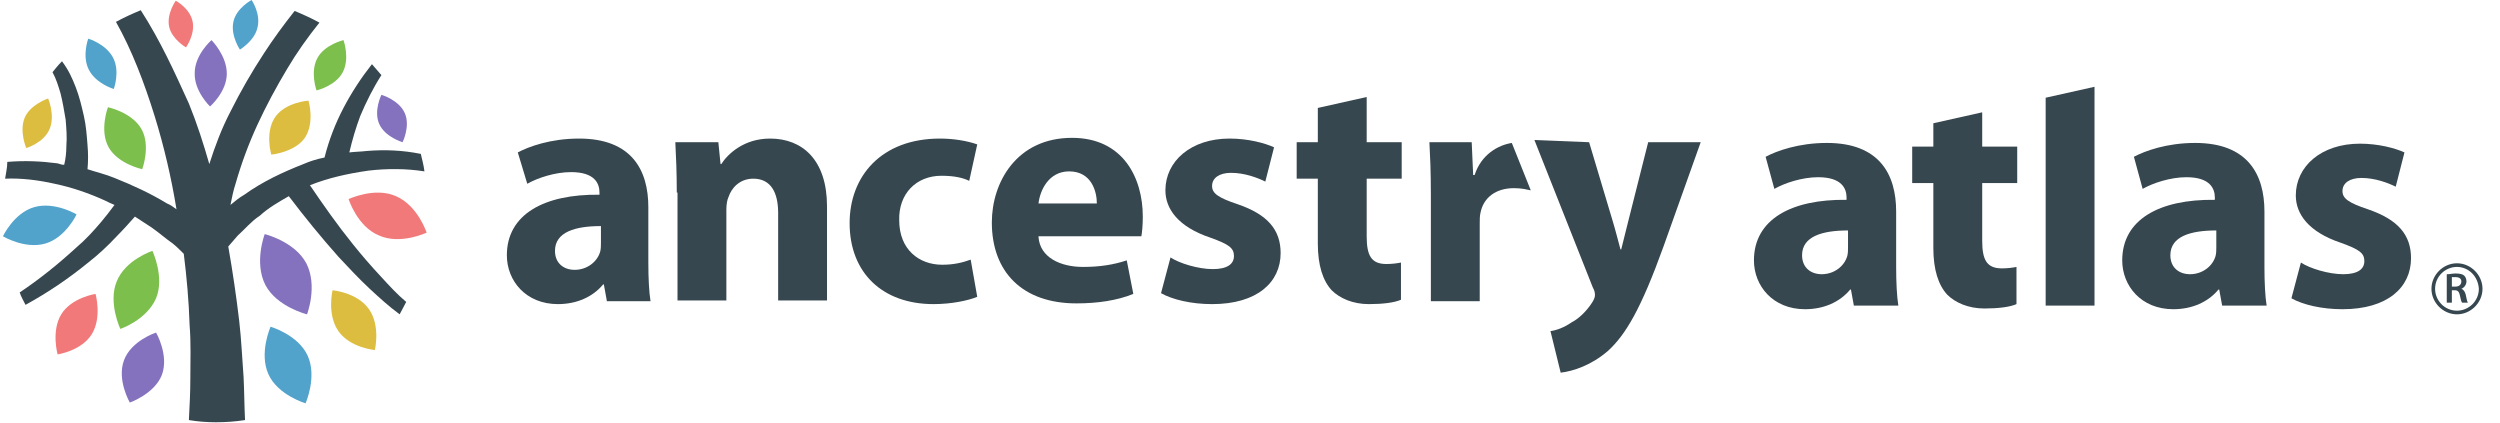 <?xml version="1.0" encoding="utf-8"?>
<!-- Generator: Adobe Illustrator 22.1.0, SVG Export Plug-In . SVG Version: 6.00 Build 0)  -->
<svg version="1.1" id="Layer_1" xmlns="http://www.w3.org/2000/svg" xmlns:xlink="http://www.w3.org/1999/xlink" x="0px" y="0px"
	 viewBox="0 0 342.8 58" style="enable-background:new 0 0 342.8 58;" xml:space="preserve">
<style type="text/css">
	.st0{fill:#37474F;}
	.st1{fill:#DDBD40;}
	.st2{fill:#7CBF4C;}
	.st3{fill:#8472BF;}
	.st4{fill:#51A3CC;}
	.st5{fill:#F27979;}
</style>
<g>
	<path class="st0" d="M83.2,41.2l-0.4-2.2h-0.1c-1.4,1.7-3.6,2.7-6.2,2.7c-4.4,0-7-3.2-7-6.7c0-5.6,5.1-8.4,12.7-8.3v-0.3
		c0-1.2-0.6-2.8-3.9-2.8c-2.2,0-4.6,0.8-6,1.6L71,20.9c1.5-0.8,4.5-1.9,8.4-1.9c7.2,0,9.5,4.3,9.5,9.4V36c0,2.1,0.1,4.1,0.3,5.3
		H83.2z M82.4,31c-3.5,0-6.3,0.8-6.3,3.4c0,1.7,1.2,2.6,2.7,2.6c1.7,0,3.1-1.1,3.5-2.5c0.1-0.4,0.1-0.8,0.1-1.2V31z"/>
	<path class="st0" d="M92.8,26.4c0-2.7-0.1-5-0.2-6.9h5.9l0.3,3h0.1c0.9-1.4,3.1-3.5,6.7-3.5c4.4,0,7.8,2.9,7.8,9.3v12.9h-6.7v-12
		c0-2.8-1-4.7-3.4-4.7c-1.9,0-3,1.3-3.4,2.5c-0.2,0.4-0.3,1.1-0.3,1.7v12.5h-6.7V26.4z"/>
	<path class="st0" d="M134,40.7c-1.2,0.5-3.5,1-6,1c-7,0-11.5-4.3-11.5-11.1c0-6.4,4.3-11.6,12.4-11.6c1.8,0,3.7,0.3,5.1,0.8l-1.1,5
		c-0.8-0.4-2-0.7-3.8-0.7c-3.5,0-5.9,2.5-5.8,6.1c0,4,2.7,6.1,5.9,6.1c1.6,0,2.8-0.3,3.9-0.7L134,40.7z"/>
	<path class="st0" d="M142.4,32.5c0.2,2.8,3,4.1,6.1,4.1c2.3,0,4.2-0.3,6-0.9l0.9,4.6c-2.2,0.9-4.9,1.3-7.8,1.3
		c-7.4,0-11.6-4.3-11.6-11.1c0-5.5,3.4-11.6,11-11.6c7,0,9.7,5.5,9.7,10.8c0,1.2-0.1,2.2-0.2,2.7H142.4z M150.4,27.9
		c0-1.6-0.7-4.4-3.8-4.4c-2.8,0-4,2.6-4.2,4.4H150.4z"/>
	<path class="st0" d="M160.5,35.3c1.2,0.8,3.8,1.6,5.8,1.6c2,0,2.9-0.7,2.9-1.8s-0.7-1.6-3.2-2.5c-4.5-1.5-6.2-4-6.2-6.5
		c0-4,3.5-7.1,8.8-7.1c2.5,0,4.8,0.6,6.1,1.2l-1.2,4.7c-1-0.5-2.8-1.2-4.7-1.2c-1.6,0-2.6,0.7-2.6,1.8c0,1,0.8,1.6,3.5,2.5
		c4.1,1.4,5.9,3.5,5.9,6.7c0,4-3.2,7-9.4,7c-2.8,0-5.4-0.6-7-1.5L160.5,35.3z"/>
	<path class="st0" d="M187.4,13.3v6.2h4.8v5h-4.8v7.9c0,2.6,0.6,3.8,2.7,3.8c0.8,0,1.5-0.1,2-0.2l0,5.1c-0.9,0.4-2.5,0.6-4.4,0.6
		c-2.2,0-4-0.8-5.1-1.9c-1.2-1.3-1.9-3.4-1.9-6.4v-8.9h-2.9v-5h2.9v-4.7L187.4,13.3z"/>
	<path class="st0" d="M207.3,19.6c-1.9,0.3-4.2,1.6-5.1,4.4H202l-0.2-4.5h-5.8c0.1,1.9,0.2,4,0.2,7.2v14.6h6.7V30.7
		c0-0.5,0-1.1,0.1-1.5c0.4-2.1,2.1-3.4,4.6-3.4c1.1,0,1.8,0.2,2.3,0.3L207.3,19.6z"/>
	<path class="st0" d="M217.9,19.5l3.2,10.7c0.4,1.3,0.8,2.9,1.1,4h0.1c0.3-1.2,0.7-2.8,1-4l2.7-10.7h7.2l-5.1,14.3
		c-3.1,8.6-5.2,12.1-7.6,14.3c-2.3,2-4.8,2.8-6.5,3l-1.4-5.7c0.8-0.1,1.9-0.5,2.9-1.2c1-0.5,2.1-1.6,2.8-2.7c0.2-0.3,0.4-0.7,0.4-1
		c0-0.2,0-0.6-0.3-1.1l-8-20.2L217.9,19.5z"/>
	<path class="st0" d="M254.2,41.9l-0.4-2.2h-0.1c-1.4,1.7-3.6,2.7-6.2,2.7c-4.4,0-7-3.2-7-6.7c0-5.6,5.1-8.4,12.7-8.3v-0.3
		c0-1.2-0.6-2.8-3.9-2.8c-2.2,0-4.6,0.8-6,1.6l-1.2-4.4c1.5-0.8,4.5-1.9,8.4-1.9c7.2,0,9.5,4.3,9.5,9.4v7.6c0,2.1,0.1,4.1,0.3,5.3
		H254.2z M253.4,31.6c-3.5,0-6.3,0.8-6.3,3.4c0,1.7,1.2,2.6,2.7,2.6c1.7,0,3.1-1.1,3.5-2.5c0.1-0.4,0.1-0.8,0.1-1.2V31.6z"/>
	<path class="st0" d="M271.8,15.4v4.7h4.8v5h-4.8V33c0,2.6,0.6,3.8,2.7,3.8c0.8,0,1.5-0.1,2-0.2l0,5.1c-0.9,0.4-2.5,0.6-4.4,0.6
		c-2.2,0-4-0.8-5.1-1.9c-1.2-1.3-1.9-3.4-1.9-6.4v-8.9h-2.9v-5h2.9v-3.2L271.8,15.4z"/>
	<path class="st0" d="M304.7,41.9l-0.4-2.2h-0.1c-1.4,1.7-3.6,2.7-6.2,2.7c-4.4,0-7-3.2-7-6.7c0-5.6,5.1-8.4,12.7-8.3v-0.3
		c0-1.2-0.6-2.8-3.9-2.8c-2.2,0-4.6,0.8-6,1.6l-1.2-4.4c1.5-0.8,4.5-1.9,8.4-1.9c7.2,0,9.5,4.3,9.5,9.4v7.6c0,2.1,0.1,4.1,0.3,5.3
		H304.7z M303.9,31.6c-3.5,0-6.3,0.8-6.3,3.4c0,1.7,1.2,2.6,2.7,2.6c1.7,0,3.1-1.1,3.5-2.5c0.1-0.4,0.1-0.8,0.1-1.2V31.6z"/>
	<path class="st0" d="M315.5,36c1.2,0.8,3.8,1.6,5.8,1.6c2,0,2.9-0.7,2.9-1.8c0-1.1-0.7-1.6-3.2-2.5c-4.5-1.5-6.2-4-6.2-6.5
		c0-4,3.5-7.1,8.8-7.1c2.5,0,4.8,0.6,6.1,1.2l-1.2,4.7c-1-0.5-2.8-1.2-4.7-1.2c-1.6,0-2.6,0.7-2.6,1.8c0,1,0.8,1.6,3.5,2.5
		c4.1,1.4,5.9,3.5,5.9,6.7c0,4-3.2,7-9.4,7c-2.8,0-5.4-0.6-7-1.5L315.5,36z"/>
	<polygon class="st0" points="280.5,13.4 280.5,41.9 287.2,41.9 287.2,11.9 	"/>
	<g>
		<g>
			<path class="st0" d="M336.9,43.1c-1.9,0-3.5-1.6-3.5-3.5c0-1.9,1.6-3.5,3.5-3.5c1.9,0,3.5,1.6,3.5,3.5
				C340.4,41.5,338.8,43.1,336.9,43.1z M336.9,36.6c-1.6,0-3,1.3-3,3c0,1.6,1.3,3,3,3c1.6,0,3-1.3,3-3
				C339.8,37.9,338.5,36.6,336.9,36.6z"/>
		</g>
		<g>
			<g>
				<path class="st0" d="M335.6,37.6c0.3,0,0.7-0.1,1.1-0.1c0.6,0,1,0.1,1.2,0.3c0.2,0.2,0.3,0.5,0.3,0.8c0,0.5-0.4,0.9-0.7,1v0
					c0.3,0.1,0.5,0.4,0.6,0.8c0.1,0.5,0.2,1,0.3,1.1h-0.8c-0.1-0.1-0.2-0.5-0.3-1c-0.1-0.5-0.3-0.7-0.7-0.7h-0.4v1.7h-0.7V37.6z
					 M336.3,39.3h0.4c0.5,0,0.8-0.3,0.8-0.7c0-0.4-0.3-0.6-0.8-0.6c-0.2,0-0.4,0-0.5,0V39.3z"/>
			</g>
		</g>
	</g>
	<g>
		<path class="st1" d="M6.8,17.7c0.8-1.9-0.2-4.2-0.2-4.2s-2.4,0.8-3.2,2.6c-0.8,1.9,0.2,4.2,0.2,4.2S6,19.6,6.8,17.7z"/>
		<path class="st2" d="M21.4,40.9c1.2-2.9-0.5-6.5-0.5-6.5s-3.7,1.2-4.9,4.2c-1.2,2.9,0.5,6.5,0.5,6.5S20.1,43.9,21.4,40.9z"/>
		<path class="st3" d="M17,49.4c-1,2.7,0.8,5.8,0.8,5.8s3.4-1.2,4.4-3.8c1-2.7-0.8-5.8-0.8-5.8S18,46.7,17,49.4z"/>
		<path class="st3" d="M36.3,32.1c0,0-1.5,3.9,0.1,7c1.6,3,5.7,4,5.7,4s1.5-3.9-0.1-7C40.4,33.1,36.3,32.1,36.3,32.1z"/>
		<path class="st4" d="M37.1,44.8c0,0-1.6,3.6-0.3,6.5c1.3,2.9,5.1,4,5.1,4s1.6-3.6,0.3-6.5C40.9,45.9,37.1,44.8,37.1,44.8z"/>
		<path class="st1" d="M45.6,39.8c0,0-0.8,3.3,0.8,5.6s5,2.6,5,2.6s0.8-3.3-0.8-5.6C49,40.1,45.6,39.8,45.6,39.8z"/>
		<path class="st1" d="M37.7,16.1c-1.4,2.1-0.5,5.1-0.5,5.1s3.2-0.3,4.6-2.3c1.4-2.1,0.5-5.1,0.5-5.1S39.1,14,37.7,16.1z"/>
		<path class="st2" d="M43.5,8c-1,1.9-0.1,4.4-0.1,4.4s2.6-0.6,3.6-2.5s0.1-4.4,0.1-4.4S44.5,6.1,43.5,8z"/>
		<path class="st3" d="M52,17c0.8,1.8,3.2,2.5,3.2,2.5s1.1-2.2,0.3-4c-0.8-1.8-3.2-2.5-3.2-2.5S51.2,15.2,52,17z"/>
		<path class="st2" d="M14.9,20.2c1.3,2.3,4.6,3,4.6,3s1.2-3.2-0.1-5.5c-1.3-2.3-4.6-3-4.6-3S13.6,17.9,14.9,20.2z"/>
		<path class="st3" d="M28.8,14.6c0,0,2.3-2,2.3-4.5S29,5.5,29,5.5s-2.3,2-2.3,4.5C26.6,12.5,28.8,14.6,28.8,14.6z"/>
		<path class="st4" d="M35.3,3.8C35.8,1.9,34.5,0,34.5,0S32.4,1.1,32,3c-0.4,1.9,0.9,3.8,0.9,3.8S34.9,5.6,35.3,3.8z"/>
		<path class="st5" d="M25.5,6.5c0,0,1.3-1.8,0.9-3.6c-0.4-1.8-2.3-2.8-2.3-2.8s-1.3,1.8-0.9,3.6C23.6,5.4,25.5,6.5,25.5,6.5z"/>
		<path class="st4" d="M15.6,12.2c0,0,0.9-2.4-0.1-4.3c-1-1.9-3.4-2.6-3.4-2.6s-0.9,2.4,0.1,4.3C13.2,11.5,15.6,12.2,15.6,12.2z"/>
		<path class="st5" d="M8.4,43.1c-1.4,2.3-0.5,5.5-0.5,5.5s3.3-0.5,4.7-2.8c1.4-2.3,0.5-5.5,0.5-5.5S9.8,40.8,8.4,43.1z"/>
		<path class="st5" d="M54.3,26.9c-2.9-1.3-6.5,0.4-6.5,0.4s1.2,3.8,4.2,5c2.9,1.3,6.5-0.4,6.5-0.4S57.3,28.2,54.3,26.9z"/>
		<path class="st4" d="M6.2,33.4c2.8-0.8,4.3-4,4.3-4s-3-1.8-5.8-1c-2.8,0.8-4.3,4-4.3,4S3.4,34.2,6.2,33.4z"/>
		<path class="st0" d="M50.5,23.4c2.5-0.3,5.2-0.3,7.7,0.1c-0.1-0.8-0.3-1.6-0.5-2.4c-2.5-0.5-4.9-0.6-7.4-0.4
			c-0.8,0.1-1.6,0.1-2.4,0.2c0.4-1.7,0.9-3.4,1.5-5c0.8-1.9,1.8-3.9,2.9-5.6c-0.4-0.5-0.9-1-1.3-1.5c-1.5,1.9-2.8,3.9-3.9,6
			c-1.1,2.1-2,4.4-2.6,6.8c-1,0.2-2,0.5-2.9,0.9c-2.8,1.1-5.6,2.4-8.1,4.2c-0.7,0.4-1.3,0.9-1.9,1.4c0.2-1,0.4-2,0.7-2.9
			c0.8-2.8,1.8-5.5,3-8.1c1.2-2.6,2.6-5.2,4.1-7.7c1.3-2.2,2.8-4.3,4.4-6.3c-1.1-0.6-2.2-1.1-3.4-1.6c-1.5,1.9-2.9,3.8-4.2,5.8
			c-1.7,2.6-3.2,5.2-4.6,8c-1.2,2.3-2.1,4.7-2.9,7.2c-0.8-2.8-1.7-5.6-2.8-8.3C23.9,9.8,22,5.6,19.3,1.4C18.1,1.9,17,2.4,15.9,3
			c2.2,3.9,3.9,8.4,5.3,12.9c1.3,4.2,2.3,8.5,3,12.8c-0.4-0.3-0.8-0.6-1.3-0.8c-2.3-1.4-4.7-2.5-7.2-3.5c-1.2-0.5-2.5-0.8-3.7-1.2
			c0.1-1.1,0.1-2.2,0-3.3c-0.1-1.3-0.2-2.7-0.5-4c-0.3-1.3-0.6-2.6-1.1-3.9c-0.5-1.3-1-2.4-1.9-3.6c-0.5,0.5-0.9,1-1.3,1.5
			c0.5,0.9,0.8,1.9,1.1,2.9c0.3,1.2,0.5,2.4,0.7,3.6c0.1,1.2,0.2,2.4,0.1,3.6c0,0.9-0.1,1.8-0.3,2.6c-0.3,0-0.6-0.1-0.9-0.2
			c-2.3-0.3-4.5-0.4-6.9-0.2C1,23,0.8,23.8,0.7,24.5c2.2-0.1,4.6,0.2,6.8,0.7c2.4,0.5,4.7,1.3,6.9,2.3c0.4,0.2,0.8,0.4,1.3,0.6
			c-0.6,0.8-1.2,1.6-1.8,2.3c-1.1,1.3-2.2,2.5-3.5,3.6c-2.4,2.2-5,4.3-7.7,6.1c0.2,0.6,0.5,1.1,0.8,1.7c3.1-1.7,5.9-3.6,8.6-5.8
			c1.4-1.1,2.7-2.3,3.9-3.6c0.9-0.9,1.7-1.8,2.5-2.7c0.8,0.5,1.5,1,2.3,1.5c1,0.7,1.9,1.5,2.9,2.2c0.5,0.4,1,0.9,1.5,1.4
			c0.4,3.2,0.7,6.5,0.8,9.8c0.2,2.4,0.1,4.9,0.1,7.3c0,1.9-0.1,3.8-0.2,5.7c1.2,0.2,2.4,0.3,3.7,0.3c1.4,0,2.7-0.1,4-0.3
			c-0.1-2-0.1-3.9-0.2-5.9c-0.2-2.6-0.3-5.1-0.6-7.7c-0.4-3.4-0.9-6.8-1.5-10.2c0.4-0.5,0.9-1,1.3-1.5c1-0.9,1.9-2,3-2.7
			c1.2-1.1,2.6-1.9,4-2.7c2.2,2.9,4.4,5.6,6.8,8.3c1.4,1.5,2.8,3,4.3,4.4c1.3,1.2,2.6,2.4,4.1,3.5c0.3-0.6,0.6-1.1,0.9-1.7
			c-1.2-1-2.3-2.2-3.4-3.4c-1.4-1.5-2.7-3-3.9-4.5c-2.1-2.6-4-5.3-5.9-8.1c0,0,0,0,0,0C45,24.4,47.7,23.8,50.5,23.4z"/>
	</g>
</g>
</svg>
